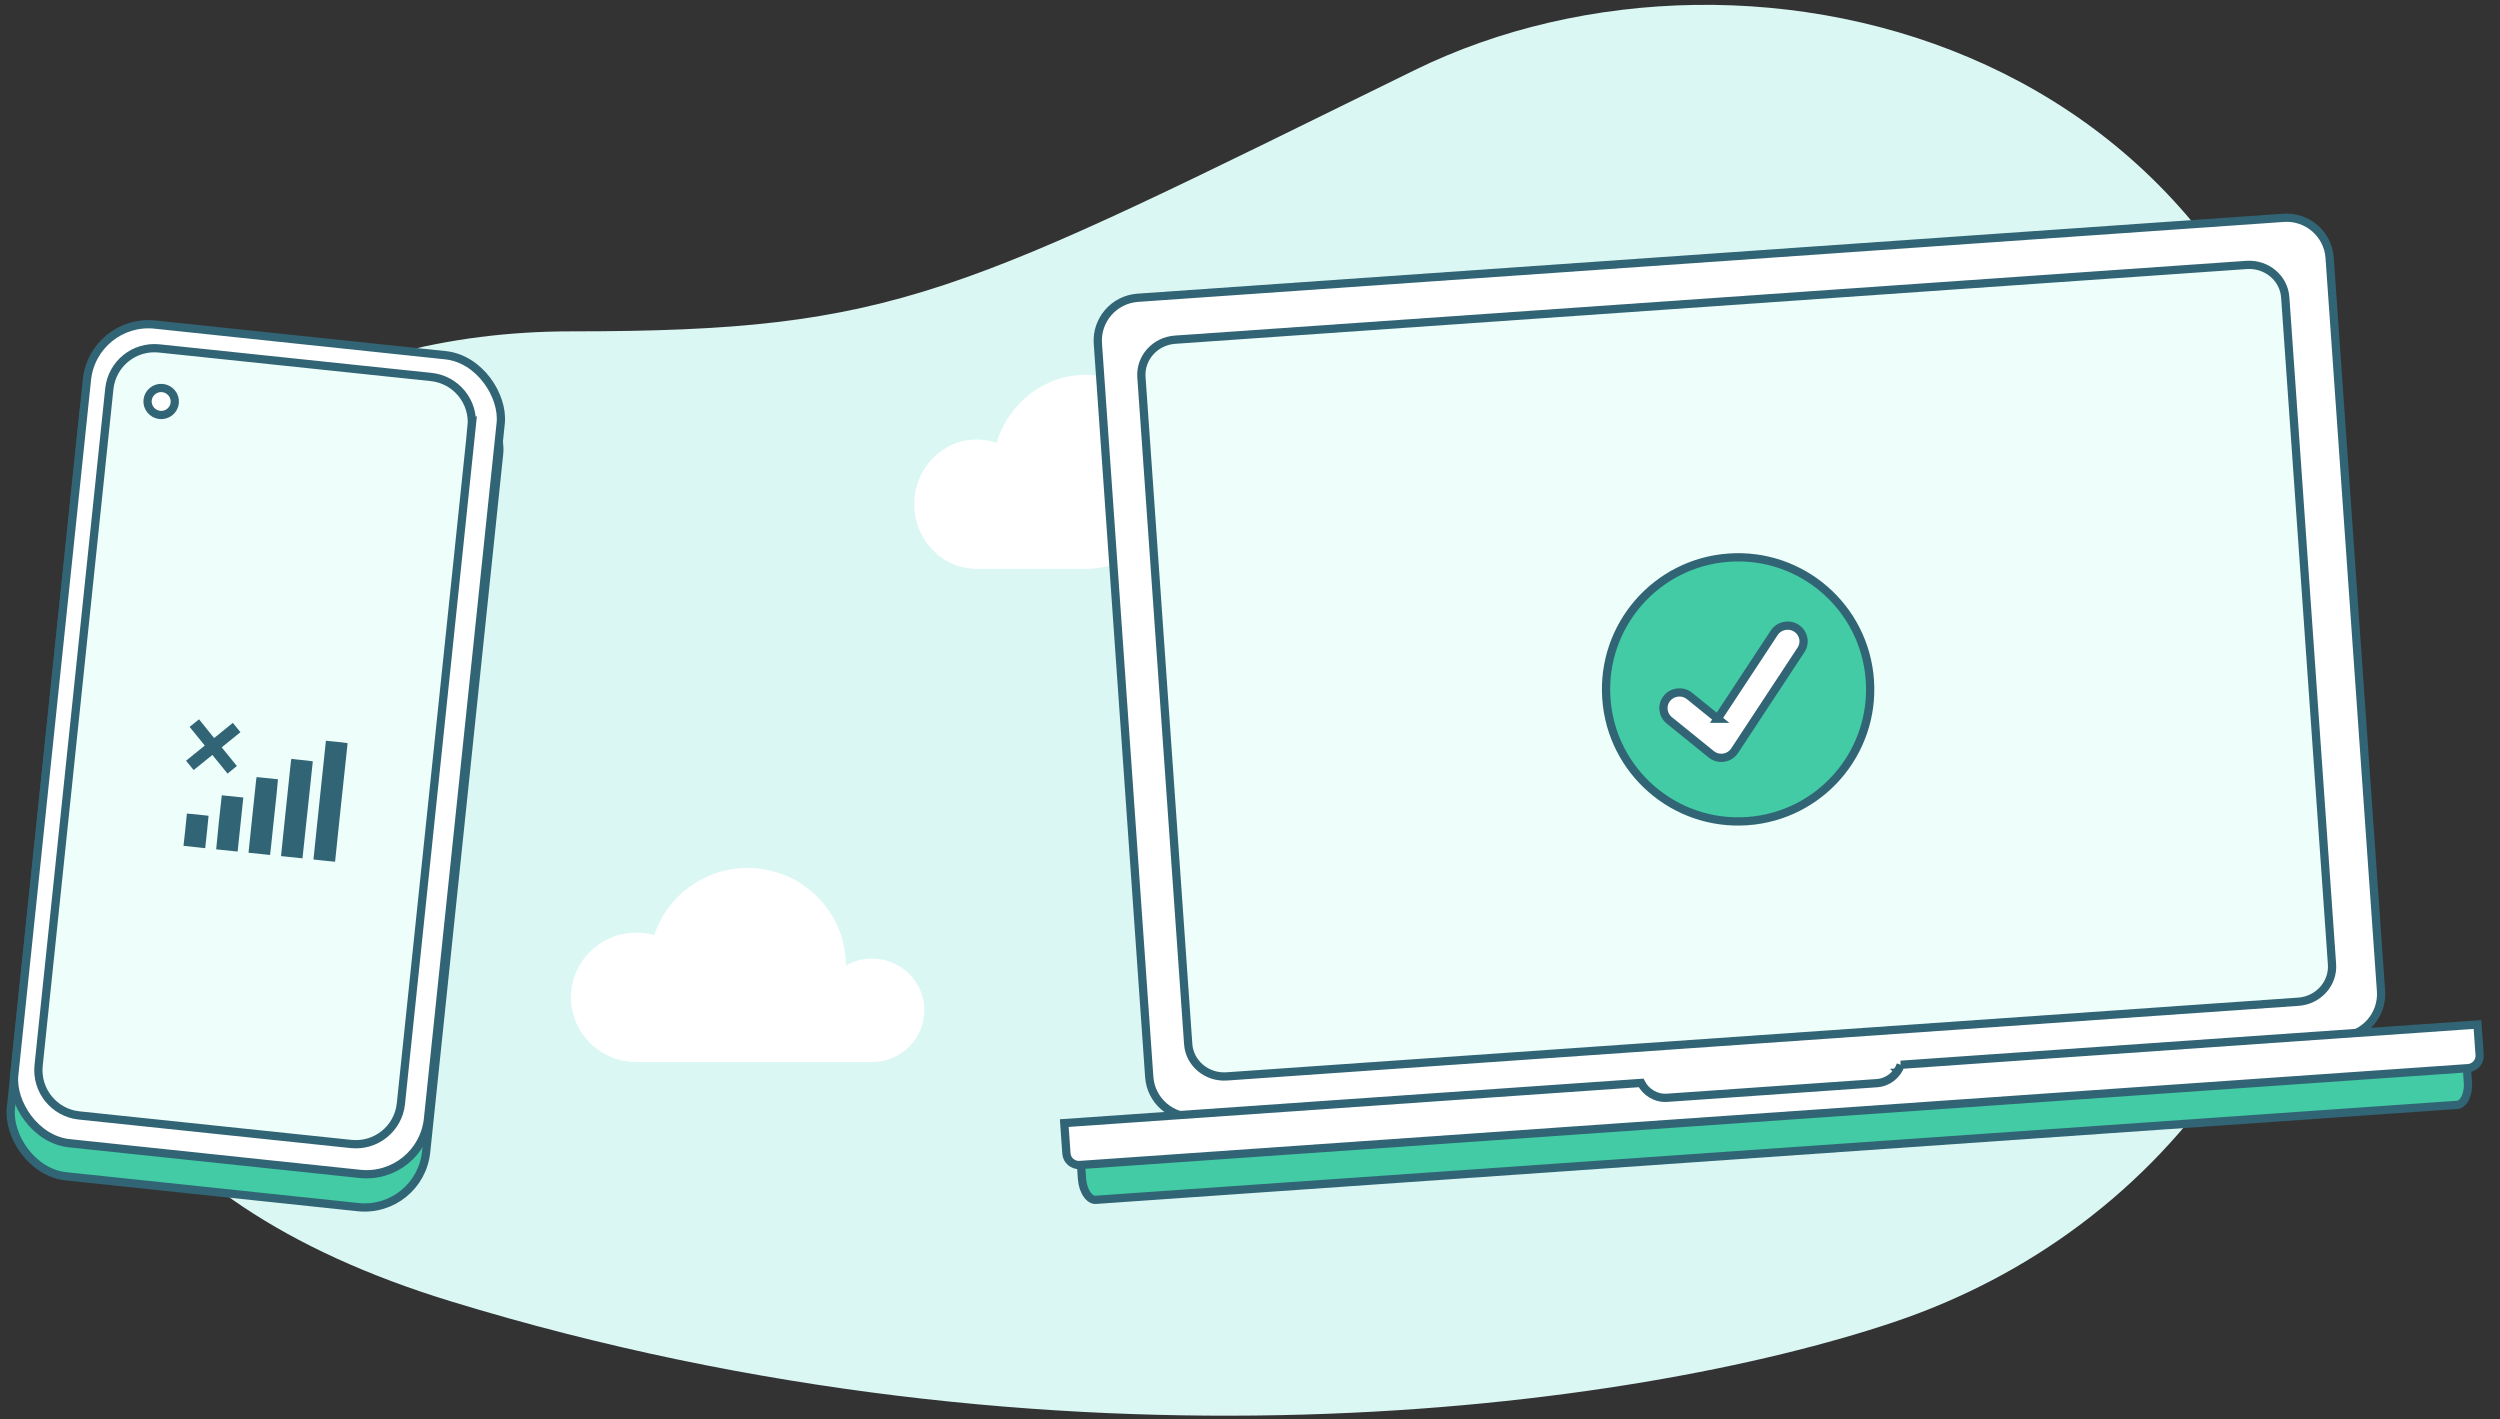 <?xml version="1.0"?>
<svg width="303" height="172" xmlns="http://www.w3.org/2000/svg" xmlns:svg="http://www.w3.org/2000/svg" preserveAspectRatio="xMidYMid meet">

 <rect width="100%" height="100%" fill="#333333" stroke="none"/>

 <g class="layer">
  <title>Layer 1</title>
  <path clip-rule="evenodd" d="m229.56,160.23c32.65,-10.98 57.37,-41.99 53.83,-86.81c-5.38,-68.1 -71.02,-84.99 -111.92,-64.93c-55.47,27.21 -62.5,31.67 -102.23,31.67c-29.59,0 -59.73,14.25 -63.49,52.79c-2.73,27.94 8.25,52.32 48.89,64.77c73.96,22.65 143.38,13.12 174.92,2.51z" fill="#DAF7F3" fill-rule="evenodd" id="svg_1"/>
  <path clip-rule="evenodd" d="m131.59,68.94c0,0 0.01,0 0.01,0c6.26,0 11.34,-5.26 11.34,-11.75c0,-6.5 -5.08,-11.76 -11.34,-11.76c-5.08,0 -9.38,3.47 -10.82,8.24c-0.76,-0.26 -1.57,-0.4 -2.41,-0.4c-4.17,0 -7.56,3.51 -7.56,7.83c0,4.33 3.39,7.84 7.56,7.84c0.01,0 0.01,0 0.02,0l13.2,0z" fill="white" fill-rule="evenodd" id="svg_2"/>
  <path clip-rule="evenodd" d="m105.68,128.72c3.51,0 6.35,-2.81 6.35,-6.27c0,-3.47 -2.84,-6.27 -6.35,-6.27c-1.15,0 -2.24,0.3 -3.17,0.84l0,-0.06c0,-6.49 -5.33,-11.76 -11.9,-11.76c-5.29,0 -9.77,3.42 -11.32,8.13c-0.68,-0.19 -1.41,-0.29 -2.16,-0.29c-4.38,0 -7.93,3.51 -7.93,7.84c0,4.33 3.55,7.84 7.93,7.84c0,0 0.01,0 0.01,0l28.54,0l0,0z" fill="white" fill-rule="evenodd" id="svg_3"/>
  <rect fill="#42CBA5" height="100.07" id="svg_4" rx="7.5" stroke="#316474" transform="matrix(0.995 0.105 -0.104 0.995 10.555 41.617)" width="50.58" x="0.45" y="0.55"/>
  <rect fill="white" height="99.72" id="svg_5" rx="7.5" stroke="#316474" transform="matrix(0.995 0.105 -0.104 0.995 10.926 37.956)" width="50.4" x="0.45" y="0.55"/>
  <path d="m57.16,51.74l-8.57,82.02c-0.31,3.02 -3.02,5.21 -6.04,4.89l-32.97,-3.46c-3.02,-0.32 -5.21,-3.03 -4.9,-6.05l8.57,-82.02c0.32,-3.02 3.02,-5.21 6.04,-4.89l5.26,0.55l22.45,2.36l5.26,0.55c3.02,0.32 5.22,3.02 4.9,6.05z" fill="#EEFEFA" id="svg_6" stroke="#316474"/>
  <path d="m26.2,102.94c0.86,0.08 1.73,0.18 2.6,0.27c0.24,-2.18 0.47,-4.37 0.69,-6.55l-2.61,-0.27c-0.24,2.18 -0.48,4.36 -0.68,6.55zm-2.73,-9.61l2.27,-1.83l1.84,2.26l1.13,-0.92l-1.84,-2.26l2.27,-1.84l-0.92,-1.13l-2.27,1.84l-1.83,-2.27l-1.14,0.92l1.84,2.26l-2.27,1.84l0.92,1.13zm-0.82,5.28c-0.12,1.31 -0.26,2.61 -0.41,3.9c0.88,0.11 1.75,0.19 2.63,0.29c0.15,-1.31 0.28,-2.62 0.41,-3.93c-0.88,-0.09 -1.75,-0.21 -2.63,-0.26zm16.85,-8.83c-0.5,4.8 -1.02,9.59 -1.51,14.39c0.88,0.09 1.74,0.2 2.62,0.27c0.5,-4.79 1,-9.58 1.52,-14.37c-0.87,-0.14 -1.75,-0.19 -2.63,-0.29zm-4.26,2.67c-0.39,3.77 -0.8,7.54 -1.18,11.31c0.86,0.09 1.74,0.17 2.6,0.27c0.44,-3.91 0.82,-7.84 1.25,-11.75c-0.85,-0.15 -1.73,-0.18 -2.59,-0.31c-0.04,0.16 -0.07,0.32 -0.08,0.48zm-4.13,1.73c-0.05,0.16 -0.06,0.33 -0.08,0.49c-0.3,2.9 -0.62,5.78 -0.91,8.68l2.61,0.27c0.13,-1.02 0.22,-2.03 0.33,-3.05c0.2,-2.04 0.46,-4.08 0.63,-6.12c-0.86,-0.08 -1.72,-0.17 -2.58,-0.27z" fill="#316474" id="svg_7"/>
  <path d="m17.89,48.49c-0.09,0.89 0.57,1.7 1.47,1.8c0.91,0.1 1.73,-0.56 1.82,-1.46c0.09,-0.89 -0.57,-1.7 -1.47,-1.8c-0.91,-0.1 -1.72,0.56 -1.82,1.46z" fill="white" id="svg_8" stroke="#316474"/>
  <path d="m231.81,136.68l-33.87,2.36c-0.29,0.02 -0.54,-0.02 -0.69,-0.08c-0.04,-0.02 -0.07,-0.03 -0.09,-0.04l-0.7,-10.04c0.01,-0.02 0.04,-0.04 0.08,-0.06c0.14,-0.08 0.38,-0.15 0.68,-0.17l33.86,-2.37c0.29,-0.01 0.54,0.03 0.69,0.08c0.04,0.02 0.07,0.03 0.09,0.05l0.71,10.04c-0.02,0.01 -0.05,0.03 -0.09,0.05c-0.14,0.08 -0.38,0.16 -0.67,0.18z" fill="white" id="svg_9" stroke="#316474"/>
  <path d="m283.73,125.68l-138.87,9.68c-2.87,0.2 -5.37,-1.96 -5.57,-4.82l-6.23,-88.91c-0.2,-2.85 1.97,-5.34 4.84,-5.54l138.87,-9.69c2.88,-0.2 5.37,1.96 5.58,4.82l6.23,88.91c0.2,2.86 -1.97,5.35 -4.85,5.55z" fill="white" id="svg_10"/>
  <path d="m144.86,135.36c-2.87,0.2 -5.37,-1.96 -5.57,-4.82l-6.23,-88.91c-0.2,-2.85 1.97,-5.34 4.84,-5.54l138.87,-9.69c2.88,-0.2 5.37,1.96 5.58,4.82l6.23,88.91c0.2,2.86 -1.97,5.35 -4.85,5.55" fill="#ffffff" id="svg_11" stroke="#316474"/>
  <path d="m278.56,121.41l-129.88,9.05c-2.42,0.17 -4.51,-1.6 -4.67,-3.91l-5.67,-80.85c-0.16,-2.32 1.65,-4.36 4.08,-4.53l129.88,-9.06c2.43,-0.16 4.51,1.61 4.67,3.92l5.67,80.85c0.16,2.31 -1.65,4.36 -4.08,4.53z" fill="#EEFEFA" id="svg_12" stroke="#316474"/>
  <path d="m230.2,129.97l68.49,-4.78l0.42,6c0.06,0.78 -0.1,1.48 -0.36,1.97c-0.27,0.5 -0.61,0.73 -0.93,0.75l-165.03,11.51c-0.31,0.02 -0.68,-0.16 -1.01,-0.61c-0.34,-0.46 -0.58,-1.13 -0.64,-1.91l-0.42,-5.99l68.5,-4.78c0.26,0.79 0.65,1.48 1.14,2c0.57,0.6 1.3,0.99 2.12,0.93l24.89,-1.74c0.82,-0.06 1.49,-0.54 1.97,-1.21c0.42,-0.58 0.71,-1.32 0.86,-2.14z" fill="#42CBA5" id="svg_13" stroke="#316474"/>
  <path d="m230.37,129.05l69.9,-4.88l0.26,3.68c0.06,0.83 -0.57,1.55 -1.4,1.61l-168.27,11.74c-0.83,0.05 -1.56,-0.57 -1.61,-1.4l-0.26,-3.68l69.91,-4.87c0.59,1.14 1.81,1.9 3.18,1.8l25.38,-1.77c1.38,-0.09 2.48,-1.01 2.91,-2.23z" fill="white" id="svg_14" stroke="#316474"/>
  <ellipse fill="#42CBA5" id="svg_15" rx="16" ry="16" stroke="#316474" transform="matrix(0.998 -0.07 0.07 0.998 210.659 83.553)"/>
  <path d="m208.18,87.11l-3.4,-2.75c0,0 0,0 0,0c-0.82,-0.67 -2.04,-0.56 -2.72,0.25c-0.69,0.81 -0.57,2.02 0.25,2.69l0,0l5.08,4.11c0,0 0,0 0,0c0.89,0.73 2.22,0.53 2.85,-0.43l8.04,-12.21c0.59,-0.89 0.33,-2.07 -0.57,-2.64c-0.89,-0.57 -2.09,-0.32 -2.67,0.56l-6.86,10.42z" fill="white" id="svg_16" stroke="#316474"/>
 </g>
</svg>